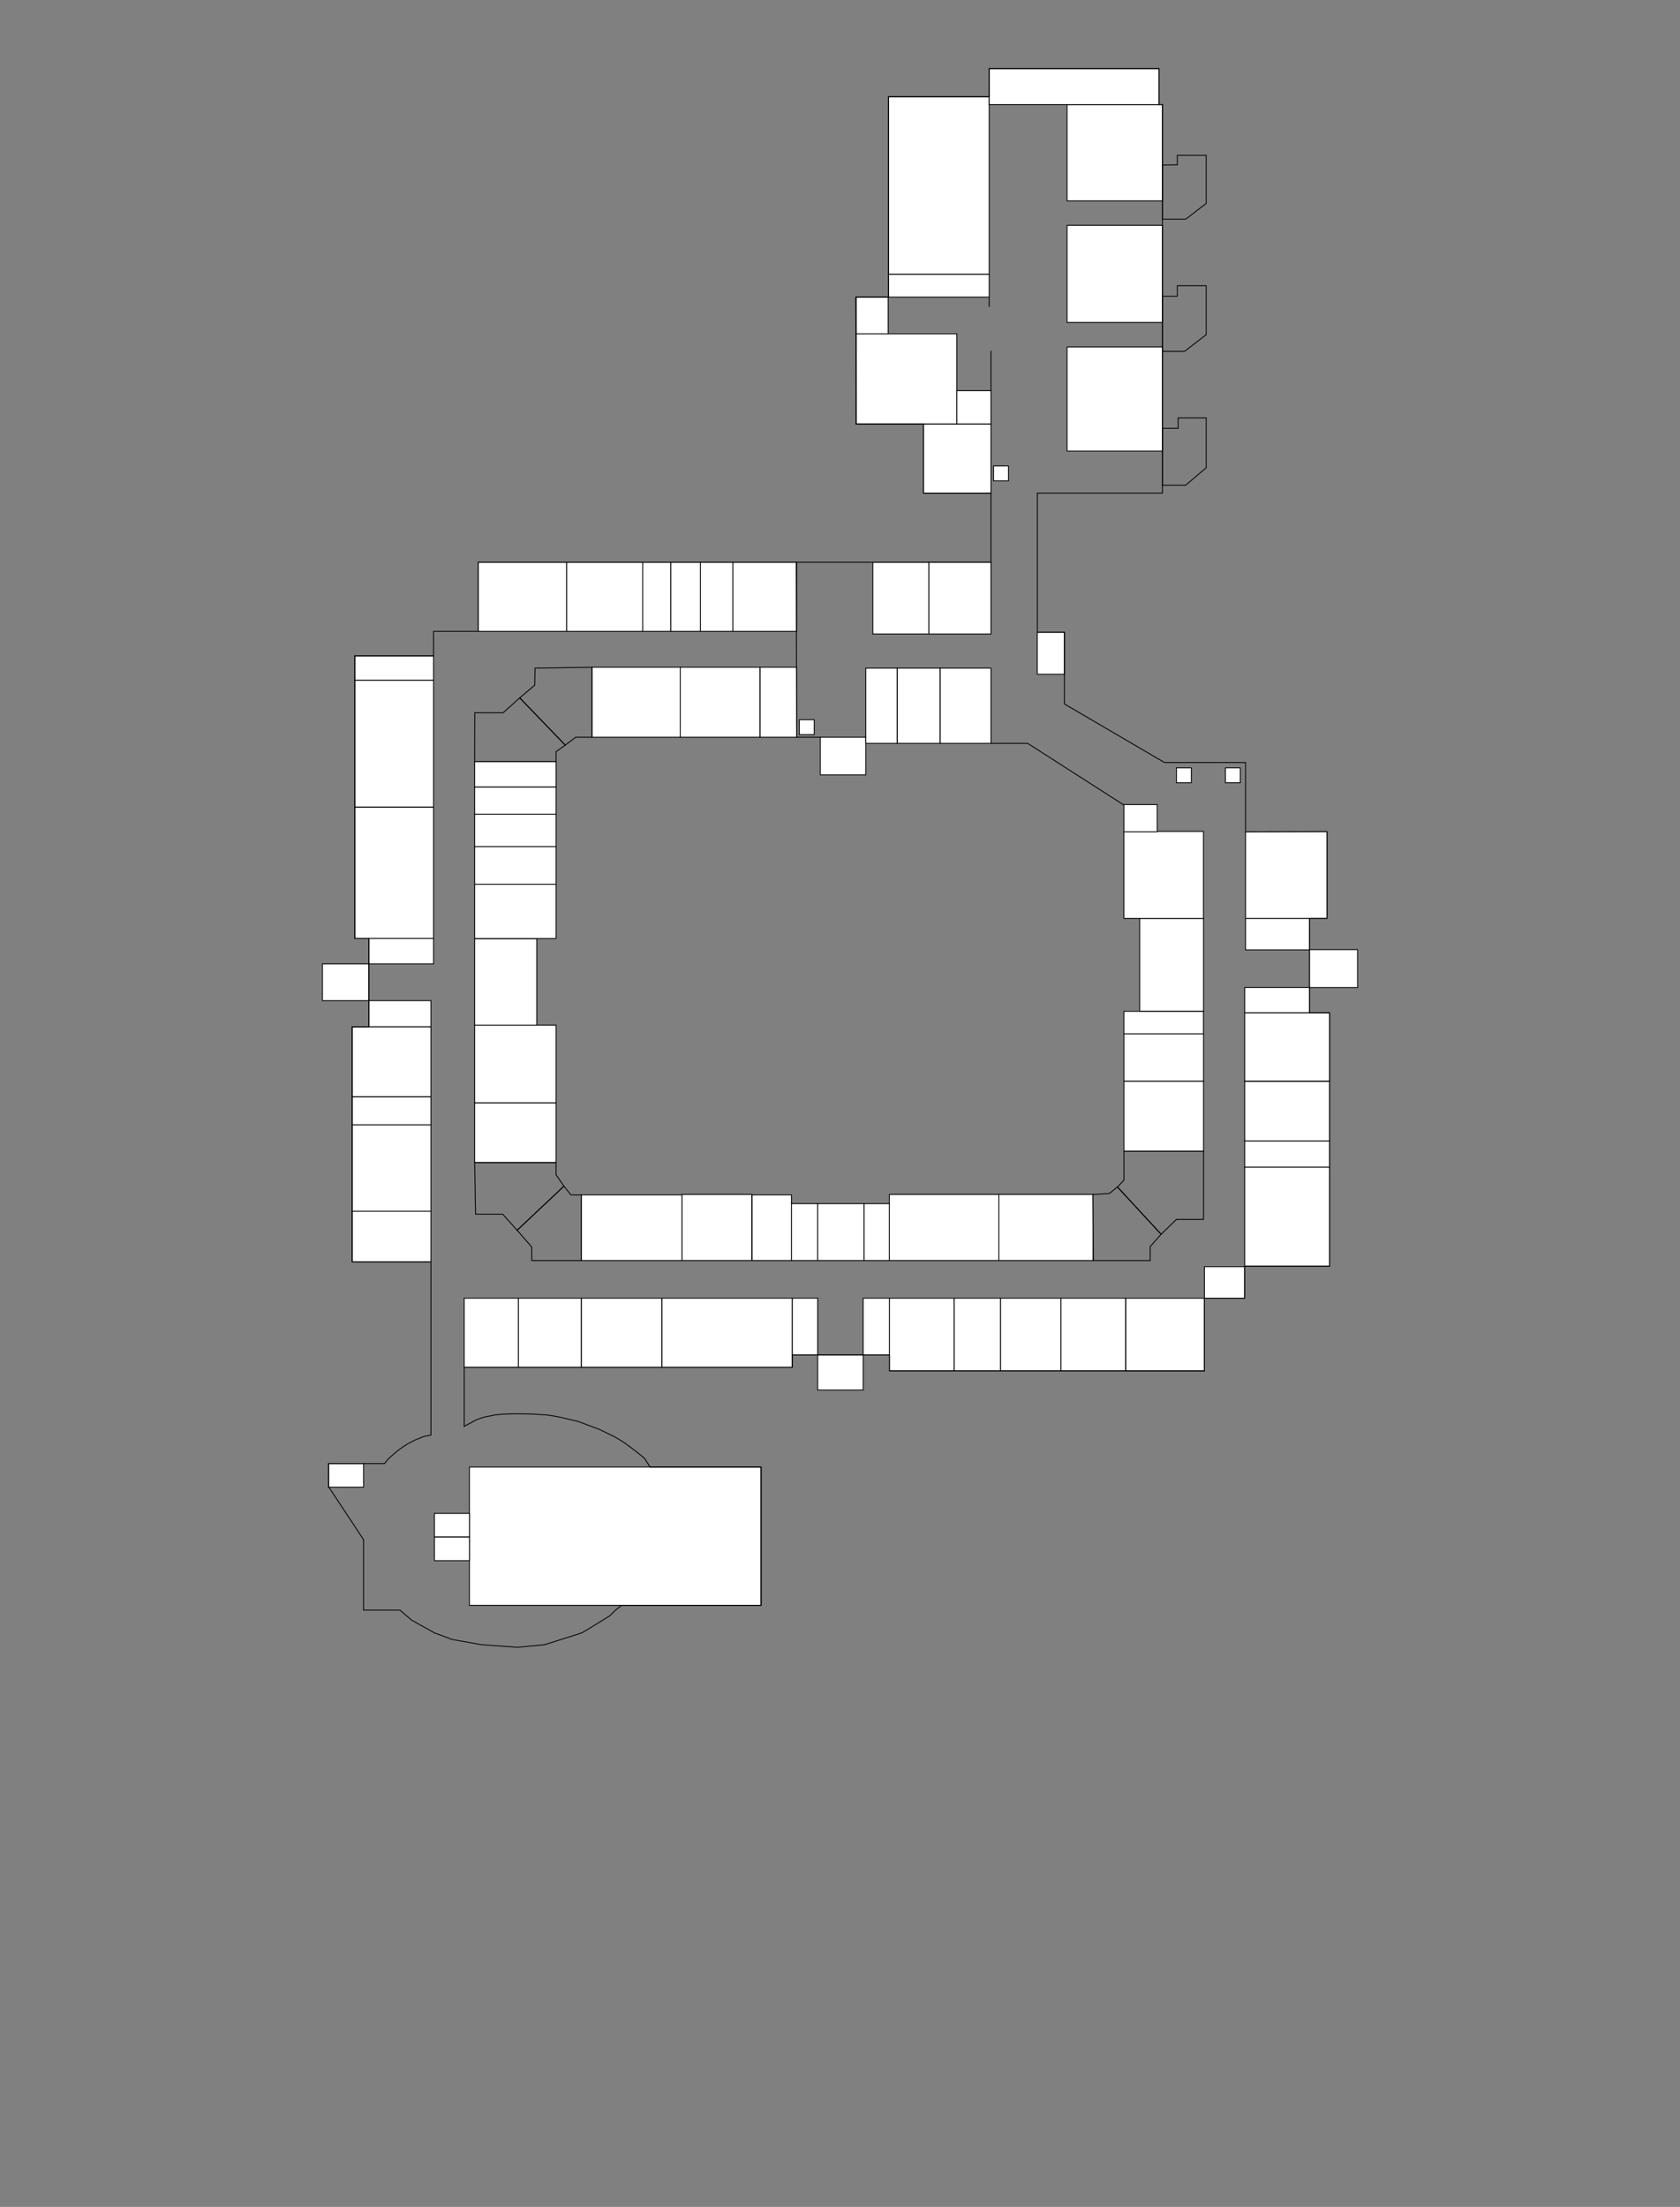 <svg width="1920" height="2522" viewBox="0 0 1920 2522" fill="none" xmlns="http://www.w3.org/2000/svg">
    <rect x="0" y="0" width="1920" height="2522" fill="#808080" stroke="none"/>
    <g id="floor2">

        <g id="theather">
            <rect id="th_ladder2_1" x="375.5" y="1672.5" width="40" height="27" fill="white" stroke="black"/>
            <rect id="th_hall" x="536.5" y="1676.5" width="333" height="158" fill="white" stroke="black"/>
            <rect id="th_t2_m" x="496.5" y="1729.5" width="40" height="27" fill="white" stroke="black"/>
            <rect id="th_t2_w" x="496.5" y="1756.5" width="40" height="27" fill="white" stroke="black"/>
        </g>
        <g id="floor2">
            <rect id="lift2" x="913.5" y="822.5" width="17" height="17" fill="white" stroke="black"/>
            <rect id="ladder2_1" x="937.5" y="842.5" width="52" height="43" fill="white" stroke="black"/>
            <g id="r249">
                <mask id="path-7-inside-1_26_34" fill="white">
                    <path d="M1061 642H1133V725H1061V642Z"/>
                </mask>
                <path d="M1061 642H1133V725H1061V642Z" fill="white" stroke="black" stroke-width="2"
                      mask="url(#path-7-inside-1_26_34)"/>
            </g>
            <rect id="r247" x="997.5" y="642.5" width="64" height="82" fill="white" stroke="black"/>
            <rect id="r234" x="989.5" y="763.5" width="36" height="86" fill="white" stroke="black"/>
            <rect id="r234a" x="1025.5" y="763.5" width="49" height="86" fill="white" stroke="black"/>
            <rect id="r236" x="1074.5" y="763.5" width="58" height="86" fill="white" stroke="black"/>
            <rect id="r2tex1" x="868.5" y="762.5" width="42" height="80" fill="white" stroke="black"/>
            <rect id="r2tex2" x="777.5" y="762.5" width="91" height="80" fill="white" stroke="black"/>
            <rect id="r2tex3" x="676.5" y="762.5" width="101" height="80" fill="white" stroke="black"/>
            <rect id="r245" x="837.5" y="642.5" width="73" height="79" fill="white" stroke="black"/>
            <rect id="r2tex4" x="800.5" y="642.5" width="37" height="79" fill="white" stroke="black"/>
            <rect id="r243" x="766.5" y="642.5" width="34" height="79" fill="white" stroke="black"/>
            <rect id="r241" x="734.5" y="642.5" width="32" height="79" fill="white" stroke="black"/>
            <rect id="r239a" x="647.5" y="642.5" width="87" height="79" fill="white" stroke="black"/>
            <rect id="r239" x="546.5" y="642.5" width="101" height="79" fill="white" stroke="black"/>
            <path id="t2_m1"
                  d="M657.934 842.5H676.5V762.5L611.5 763.5L611.103 783.002L594 797.5L646 851.5L657.934 842.5Z"
                  stroke="black"/>
            <path id="t2_w1" d="M594 797.5L646 851.5L635.5 859V870.5H542.5L542.609 814.5H575L594 797.5Z"
                  stroke="black"/>
            <rect id="r2tex5" x="405.5" y="749.5" width="90" height="28" fill="white" stroke="black"/>
            <rect id="r237" x="405.5" y="777.5" width="90" height="145" fill="white" stroke="black"/>
            <g id="r2tex6">
                <mask id="path-25-inside-2_26_34" fill="white">
                    <path d="M542 870H636V900L542 900V870Z"/>
                </mask>
                <path d="M542 870H636V900L542 900V870Z" fill="white" stroke="black" stroke-width="2"
                      mask="url(#path-25-inside-2_26_34)"/>
            </g>
            <rect id="r230" x="542.5" y="899.5" width="93" height="31" fill="white" stroke="black"/>
            <rect id="r228" x="542.5" y="930.5" width="93" height="37" fill="white" stroke="black"/>
            <rect id="r226" x="542.5" y="967.5" width="93" height="43" fill="white" stroke="black"/>
            <rect id="r224" x="542.5" y="1010.5" width="93" height="62" fill="white" stroke="black"/>
            <rect id="r222a" x="542.5" y="1072.83" width="71" height="99.005" fill="white" stroke="black"/>
            <rect id="r235" x="405.5" y="922.5" width="90" height="150" fill="white" stroke="black"/>
            <rect id="r231a" x="421.5" y="1072.5" width="74" height="29" fill="white" stroke="black"/>
            <rect id="ladder2_2" x="368.5" y="1101.5" width="53" height="42" fill="white" stroke="black"/>
            <rect id="r222" x="542.5" y="1171.5" width="93" height="89" fill="white" stroke="black"/>
            <rect id="r2tex7" x="421.5" y="1143.5" width="71" height="30" fill="white" stroke="black"/>
            <rect id="r2tex8" x="402.5" y="1173.5" width="90" height="80" fill="white" stroke="black"/>
            <rect id="r2tex9" x="402.5" y="1253.5" width="90" height="32" fill="white" stroke="black"/>
            <rect id="r227" x="402.5" y="1285.5" width="90" height="99" fill="white" stroke="black"/>
            <rect id="r225" x="402.5" y="1384.18" width="90" height="57.766" fill="white" stroke="black"/>
            <rect id="r218" x="542.5" y="1260.5" width="93" height="68" fill="white" stroke="black"/>
            <path id="t2_m2"
                  d="M635.5 1342.5L635.5 1328.5L542.5 1328.5L543.5 1387.5L574.5 1387.5L590.997 1405.93L644.5 1355.5L635.5 1342.5Z"
                  stroke="black"/>
            <path id="t2_w2"
                  d="M590.997 1405.93L644.5 1355.5L652.5 1365.5L664.5 1365.5L664.5 1440.5L607.759 1440.5L607.759 1425.14L590.997 1405.93Z"
                  stroke="black"/>
            <rect id="r2tex10" x="664.5" y="1365.5" width="115" height="75" fill="white" stroke="black"/>
            <rect id="r214" x="779.411" y="1365.01" width="79.853" height="75.47" fill="white" stroke="black"/>
            <rect id="r210" x="859.5" y="1365.5" width="45" height="75" fill="white" stroke="black"/>
            <rect id="r2tex11" x="530.5" y="1483.5" width="62" height="79" fill="white" stroke="black"/>
            <rect id="r2tex12" x="592.5" y="1483.5" width="72" height="79" fill="white" stroke="black"/>
            <rect id="r221" x="664.5" y="1483.5" width="92" height="79" fill="white" stroke="black"/>
            <rect id="r219" x="756.5" y="1483.5" width="149" height="79" fill="white" stroke="black"/>
            <rect id="r219a" x="905.5" y="1483.5" width="29" height="65" fill="white" stroke="black"/>
            <rect id="r217a" x="986.5" y="1483.5" width="30" height="65" fill="white" stroke="black"/>
            <rect id="r210a" x="904.5" y="1375.5" width="30" height="65" fill="white" stroke="black"/>
            <rect id="r210_2" x="934.5" y="1375.5" width="53" height="65" fill="white" stroke="black"/>
            <rect id="ladder2_3" x="934.5" y="1548.5" width="52" height="40" fill="white" stroke="black"/>
            <rect id="r208a" x="987.5" y="1375.5" width="29" height="65" fill="white" stroke="black"/>
            <rect id="r208" x="1016.43" y="1365.01" width="125.264" height="75.47" fill="white" stroke="black"/>
            <rect id="r2tex13" x="1016.5" y="1483.5" width="74" height="83" fill="white" stroke="black"/>
            <rect id="r206" x="1141.59" y="1365.01" width="107.543" height="75.47" fill="white" stroke="black"/>
            <rect id="r215" x="1090.5" y="1483.5" width="53" height="83" fill="white" stroke="black"/>
            <rect id="r213" x="1143.5" y="1483.5" width="69" height="83" fill="white" stroke="black"/>
            <rect id="r211" x="1212.5" y="1483.5" width="74" height="83" fill="white" stroke="black"/>
            <rect id="r209" x="1286.68" y="1483.54" width="89.821" height="83.117" fill="white" stroke="black"/>
            <rect id="r207a" x="1376.5" y="1447.5" width="46" height="36" fill="white" stroke="black"/>
            <rect id="r207" x="1422.5" y="1333.66" width="97" height="113.439" fill="white" stroke="black"/>
            <path id="t2_w3"
                  d="M1267.83 1363.9L1249 1365L1249.5 1440.5L1314.49 1440.5L1314.49 1424.55L1327 1410.5L1277 1356.5L1267.83 1363.9Z"
                  stroke="black"/>
            <path id="t1_dp"
                  d="M1327 1410.5L1277.19 1356.41L1284.5 1348.66L1284.5 1315.5L1375.46 1315.5L1375.46 1393.5L1344.5 1393.5L1327 1410.5Z"
                  stroke="black"/>
            <rect id="r2tex14" x="1422.5" y="1303.76" width="97" height="29.929" fill="white" stroke="black"/>
            <rect id="r205" x="1422.5" y="1235.72" width="97" height="68.076" fill="white" stroke="black"/>
            <rect id="r204" x="1284.5" y="1235.5" width="91" height="80" fill="white" stroke="black"/>
            <g id="r203">
                <mask id="path-70-inside-3_26_34" fill="white">
                    <path d="M1422 1157H1520V1236H1422V1157Z"/>
                </mask>
                <path d="M1422 1157H1520V1236H1422V1157Z" fill="white" stroke="black" stroke-width="2"
                      mask="url(#path-70-inside-3_26_34)"/>
            </g>
            <rect id="r202" x="1284.5" y="1181.5" width="91" height="54" fill="white" stroke="black"/>
            <rect id="r2tex15" x="1284.47" y="1155.67" width="90.929" height="25.765" fill="white"
                  stroke="black"/>
            <rect id="r203a" x="1422.5" y="1128.5" width="74" height="28.898" fill="white" stroke="black"/>
            <rect id="r202a" x="1302.5" y="1049.5" width="73" height="106" fill="white" stroke="black"/>
            <rect id="ladder2_4" x="1496.5" y="1085.2" width="55" height="43.332" fill="white" stroke="black"/>
            <rect id="r201a" x="1423.5" y="1049.5" width="73" height="36" fill="white" stroke="black"/>
            <g id="r200">
                <mask id="path-77-inside-4_26_34" fill="white">
                    <path d="M1283.97 949.66H1375.9V1050.03H1283.97V949.66Z"/>
                </mask>
                <path d="M1283.97 949.66H1375.9V1050.03H1283.97V949.66Z" fill="white" stroke="black"
                      stroke-width="2" mask="url(#path-77-inside-4_26_34)"/>
            </g>
            <rect id="r201" x="1423.5" y="950.5" width="93" height="99" fill="white" stroke="black"/>
            <g id="bufet">
                <mask id="path-79-inside-5_26_34" fill="white">
                    <path d="M1284 919H1323V951H1284V919Z"/>
                </mask>
                <path d="M1284 919H1323V951H1284V919Z" fill="white" stroke="black" stroke-width="2"
                      mask="url(#path-79-inside-5_26_34)"/>
            </g>
            <rect id="vm2_1" x="1344.5" y="877.5" width="17" height="17" fill="white" stroke="black"/>
            <rect id="vm2_2" x="1400.5" y="877.5" width="17" height="17" fill="white" stroke="black"/>
            <g id="r2tex16">
                <mask id="path-82-inside-6_26_34" fill="white">
                    <path d="M1185 722H1217V771H1185V722Z"/>
                </mask>
                <path d="M1185 722H1217V771H1185V722Z" fill="white" stroke="black" stroke-width="2"
                      mask="url(#path-82-inside-6_26_34)"/>
            </g>
        </g>
        <g id="auditorium2">
            <rect id="a_t2_w" x="1055.5" y="484.5" width="77" height="79" fill="white" stroke="black"/>
            <rect id="a_rtex1" x="1015.5" y="110.5" width="115" height="203" fill="white" stroke="black"/>
            <rect id="a_rtex2" x="1015.5" y="313.5" width="115" height="26" fill="white" stroke="black"/>
            <rect id="a_rtex3" x="978.5" y="339.688" width="36.529" height="42.031" fill="white" stroke="black"/>
            <rect id="a_rtex4" x="978.5" y="381.5" width="115" height="103" fill="white" stroke="black"/>
            <g id="a_walls2">
                <line id="a_walls2_2" x1="1130.5" y1="340" x2="1130.5" y2="350.779" stroke="black"/>
                <line id="a_walls2_1" x1="1132.5" y1="401" x2="1132.5" y2="447.033" stroke="black"/>
            </g>
            <rect id="a_ladder2_1" x="1093.5" y="446.5" width="39" height="38" fill="white" stroke="black"/>
            <rect id="r_a21" x="1219.5" y="119.5" width="109" height="110" fill="white" stroke="black"/>
            <path id="a_rtex5"
                  d="M1328.5 188.608V204.666V250.5H1355.01L1378.5 232.5V205V191.227V177.5H1345.5V188.412L1328.5 188.608Z"
                  stroke="black"/>
            <rect id="r_a23" x="1219.5" y="257.5" width="109" height="111" fill="white" stroke="black"/>
            <path id="a_rtex6" d="M1328.5 338.5V354.63V401.5H1353.77L1378.5 382.5V326.5H1345.5V338.5H1328.5Z"
                  stroke="black"/>
            <rect id="r_a25" x="1219.5" y="396.5" width="109" height="119" fill="white" stroke="black"/>
            <path id="a_rtex7" d="M1328.5 489.5V505.69V554.5H1355L1378.5 534.5V506V477.5H1346.5V489.5H1328.5Z"
                  stroke="black"/>
            <rect id="museum" x="1130.5" y="78.5" width="194" height="41" fill="white" stroke="black"/>
            <rect id="a_vm2_1" x="1135.5" y="532.5" width="17" height="17" fill="white" stroke="black"/>
        </g>
        <path id="walls2"
              d="M1284.5 920L1174.5 849.5H1132.5M937.5 842.5H910.5L910 642.5M910 642.5H1132.5V563.5H1055.5V484.5H978.5L978 339.5H1015.5V110.5H1130.5V78.5H1324.5V119.5H1328.5V563.5H1185.5V722.5H1216.5V770.729V804.5L1330.81 871.371H1423.5V950.5L1516.5 950.287V1049.5H1496.5V1157.5H1519.5V1447H1422.5V1483.5H1376.5V1566.5H1016.5V1548.5H905.5V1562.5H530.5V1630L544.5 1622.5L553 1619.5L565.5 1617C589.389 1613.84 623.5 1617 625 1617C626.5 1617 640 1619.5 640 1619.5L661 1624.5L685 1633.5L702.5 1642L712.5 1648L722 1655L730.5 1661.5L736.5 1666.5L743 1676.5H870V1834.5H710.5L703.5 1840L697 1846.5L677.5 1858.5L665 1866L622.5 1879.5L591.5 1882.5L550 1879.5L516.5 1873.5L496.5 1866L470.5 1851.5L457 1840H415.5V1759.5L375.5 1699V1672.5H415.5H439.5L443.5 1667.5L449 1662.5L455.5 1657L465 1650.5L473.5 1646L484.5 1641.5L492.5 1640V1442H402.5V1173.5H421.5V1072.42H405.5V749.5H495.5V721.481H546.5V642.5H910Z"
              stroke="black"/>
    </g>

</svg>
